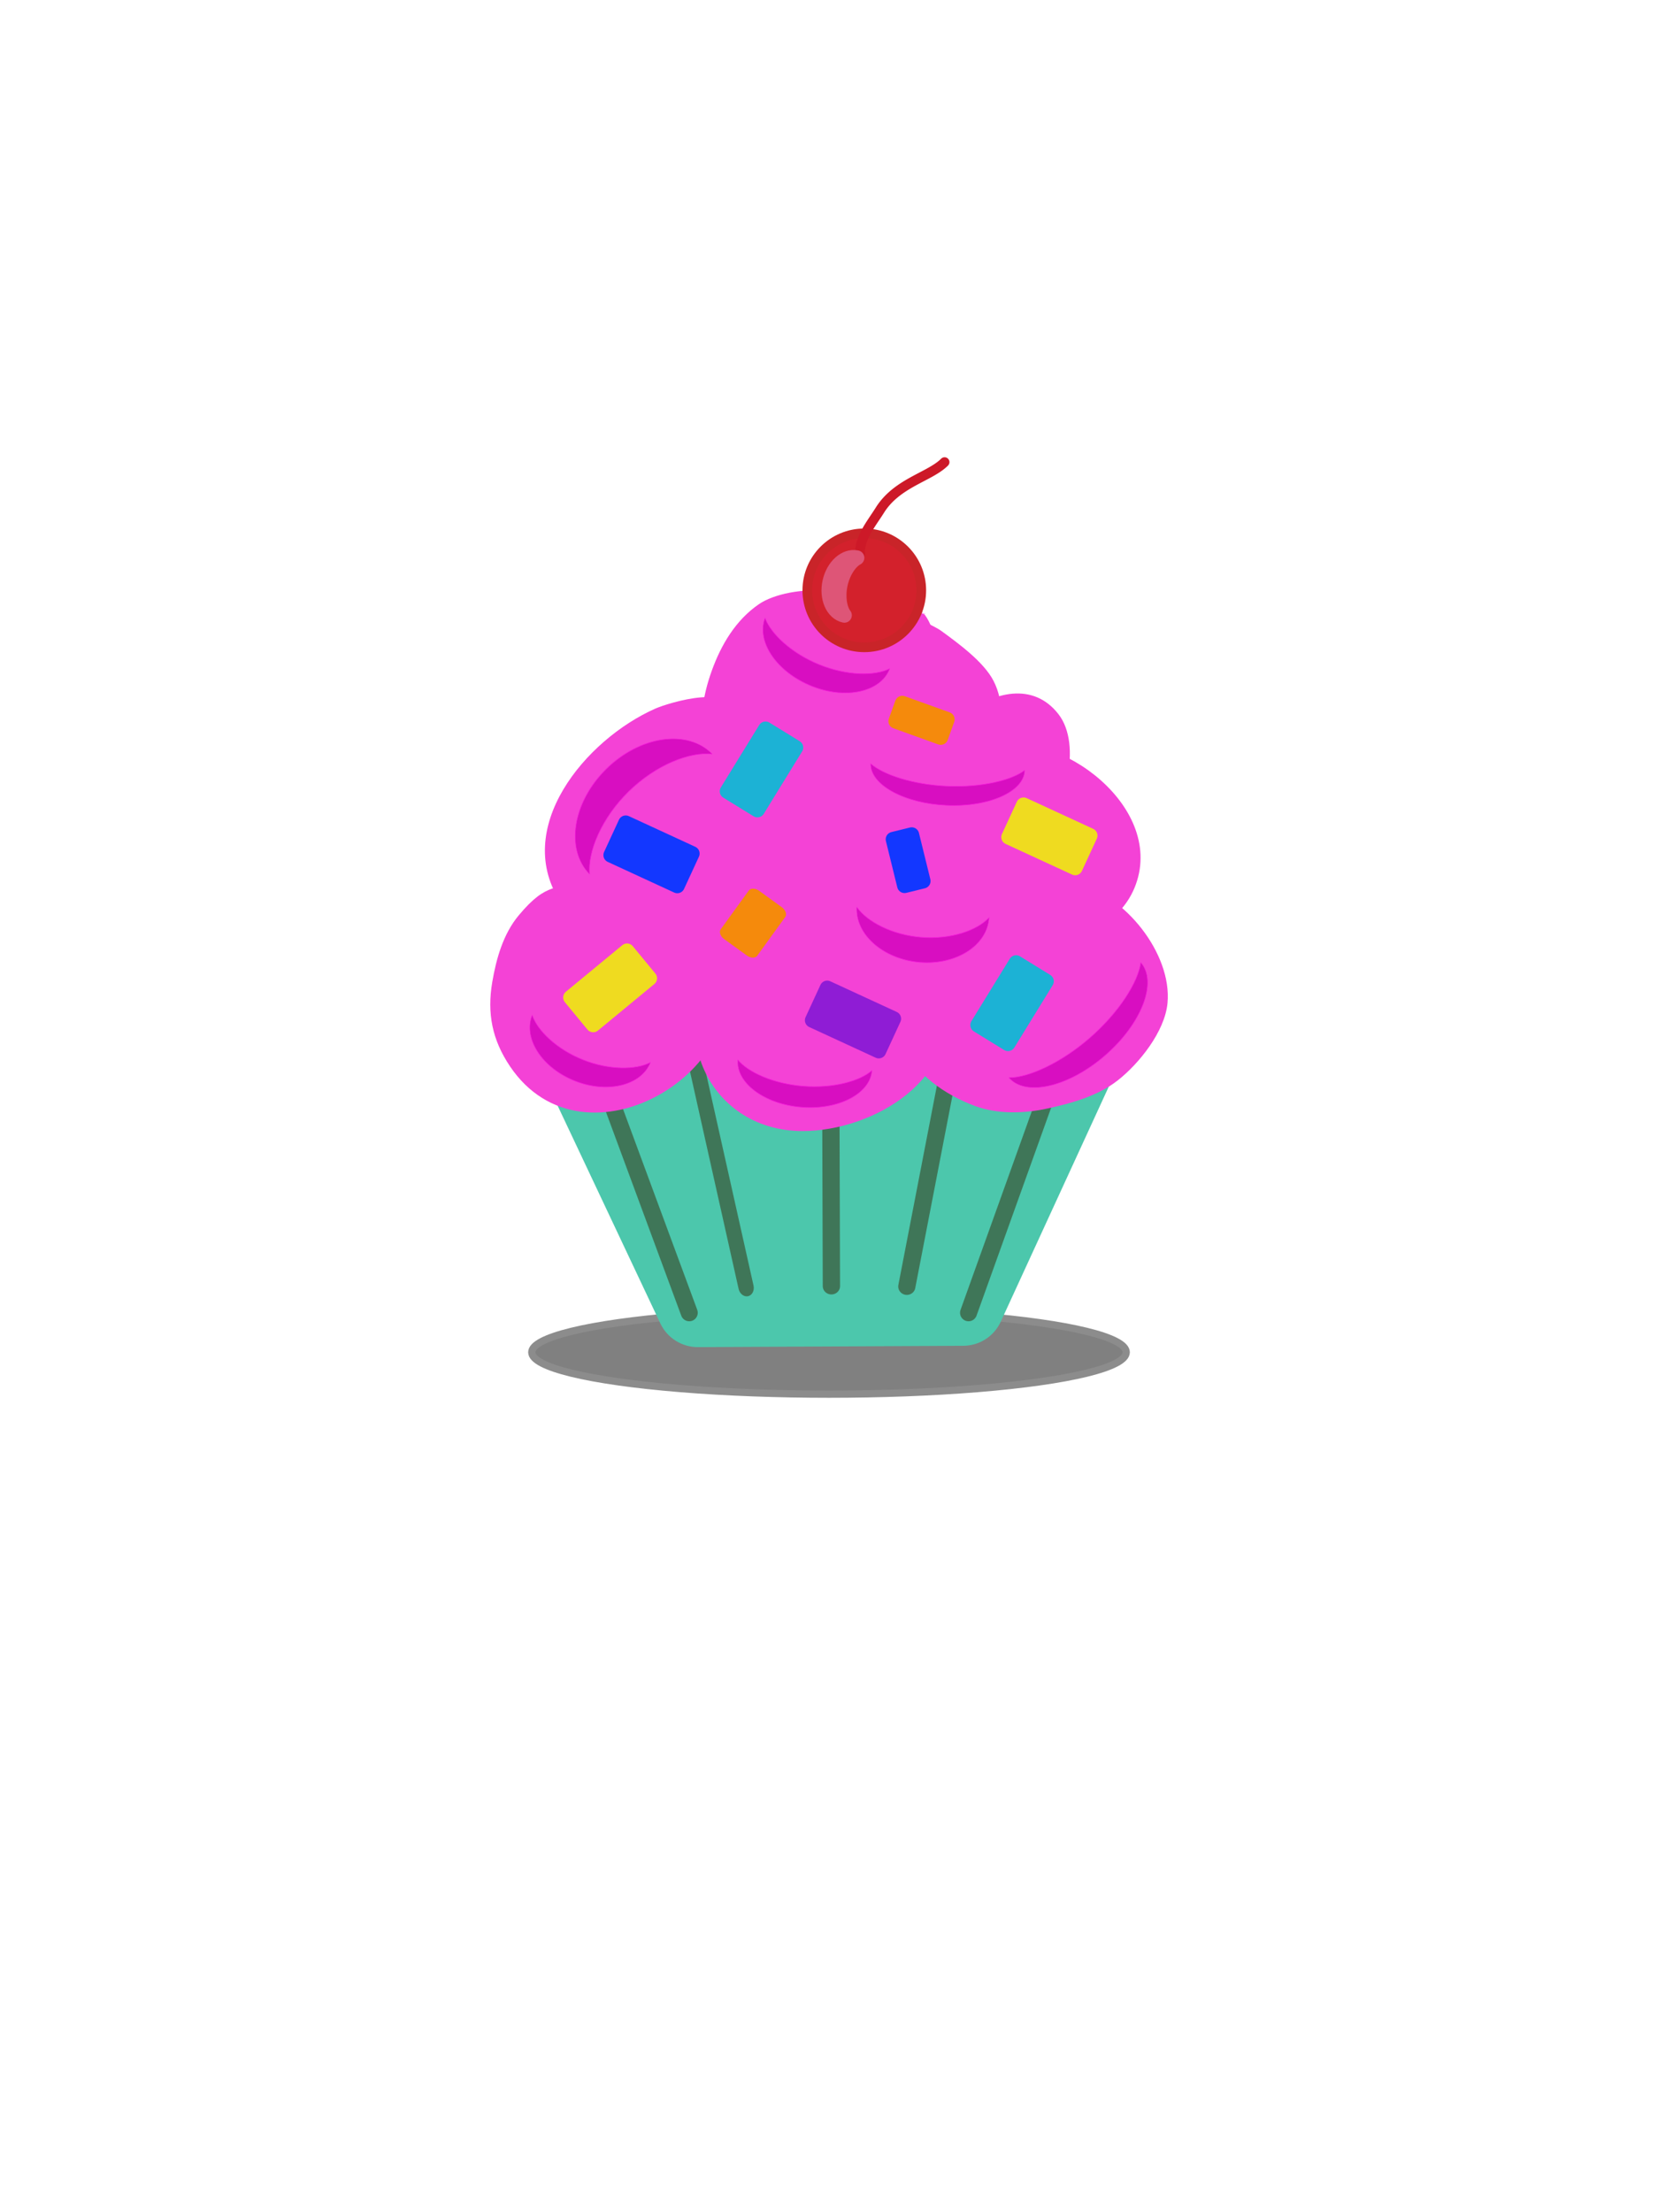 <?xml version="1.0" encoding="UTF-8" standalone="no"?>
<!DOCTYPE svg PUBLIC "-//W3C//DTD SVG 1.1//EN" "http://www.w3.org/Graphics/SVG/1.1/DTD/svg11.dtd">
<svg width="100%" height="100%" viewBox="0 0 2048 2732" version="1.1" xmlns="http://www.w3.org/2000/svg" xmlns:xlink="http://www.w3.org/1999/xlink" xml:space="preserve" xmlns:serif="http://www.serif.com/" style="fill-rule:evenodd;clip-rule:evenodd;stroke-linecap:round;stroke-linejoin:round;stroke-miterlimit:1.5;">
    <g id="base-shadow" serif:id="base shadow" transform="matrix(1,0,0,1,-52.015,-5.31)">
        <ellipse cx="1076.02" cy="1675.49" rx="367.137" ry="51.769" style="fill:rgb(128,128,128);stroke:rgb(140,140,140);stroke-width:8.94px;"/>
    </g>
    <g id="base">
        <g transform="matrix(-1,0.005,-0.005,-1,1858.63,2774.87)">
            <path d="M1186.13,1465.26C1193.51,1481.1 1192.29,1499.61 1182.89,1514.35C1173.5,1529.08 1157.24,1538 1139.76,1538C988.989,1538 665.011,1538 514.236,1538C496.763,1538 480.499,1529.08 471.107,1514.35C461.714,1499.61 460.494,1481.1 467.869,1465.26C511.721,1371.09 586.14,1211.27 616.737,1145.56C625.132,1127.53 643.217,1116 663.104,1116C737.077,1116 916.923,1116 990.896,1116C1010.78,1116 1028.87,1127.53 1037.26,1145.56C1067.86,1211.27 1142.28,1371.09 1186.13,1465.26Z" style="fill:rgb(76,199,172);"/>
        </g>
        <g transform="matrix(0.976,-0.219,0.265,1.185,-421.879,-175.036)">
            <path d="M925.638,1394.23L925.638,1660.31" style="fill:none;stroke:rgb(63,118,88);stroke-width:18.88px;"/>
        </g>
        <g transform="matrix(1.02,-0.003,0.003,0.985,77.831,-44.169)">
            <path d="M925.638,1394.23L925.638,1660.31" style="fill:none;stroke:rgb(63,118,88);stroke-width:20.94px;"/>
        </g>
        <g transform="matrix(1.013,0.121,-0.119,0.993,178.178,-192.621)">
            <path d="M1146.7,1341.91L1124.51,1657.1" style="fill:none;stroke:rgb(63,118,88);stroke-width:20.79px;"/>
        </g>
        <g transform="matrix(1,0,0,1,10.835,-38.92)">
            <path d="M1291.13,1366L1185.53,1660.31" style="fill:none;stroke:rgb(63,118,88);stroke-width:21px;"/>
        </g>
        <g transform="matrix(1,0,0,1,-26.485,-38.92)">
            <path d="M769.066,1366L877.865,1660.31" style="fill:none;stroke:rgb(63,118,88);stroke-width:21px;"/>
        </g>
    </g>
    <g id="icing" transform="matrix(1.102,0,0,1.102,-98.448,-62.655)">
        <path d="M748,1039C712.398,1056.8 703.835,1043.09 670.672,1082.89C653.359,1103.66 645.58,1131.36 641.125,1157.45C635.133,1192.55 640.989,1222.28 661,1252C744.483,1375.97 943.488,1254.13 897,1131C882.556,1092.74 864.273,1075.88 837,1047C809.315,1017.69 787.761,1014.85 752,1022C738.848,1024.63 721.031,1025.97 711,1036C708.797,1038.2 706.771,1043.77 706,1043" style="fill:rgb(244,66,214);"/>
        <path d="M907,862C917.403,820.387 838.633,844.544 824,851C745.745,885.524 661.714,985.757 719,1070C727.67,1082.75 737.427,1096.86 751,1105C766.17,1114.1 784.043,1113.62 801,1115C877.337,1121.19 972,1090.95 972,998C972,966.935 929.768,865 892,865" style="fill:rgb(244,66,214);"/>
        <path d="M1046,943C1007.96,923.978 988.066,904.974 937.708,921.76C907.126,931.954 891.204,959.559 876,986C826.69,1071.76 826.55,1183.07 938.002,1216.51C976.596,1228.09 1033.82,1230.4 1071.77,1214.14C1149.38,1180.88 1202.58,1069.15 1142.34,996.864C1112.95,961.599 1077.86,949.177 1034,945C1029.17,944.54 999,942.397 999,952" style="fill:rgb(244,66,214);"/>
        <path d="M1071,766C1071,707.634 973.472,711.054 940,734C913.896,751.895 897.539,779.653 887,809C848.375,916.557 913.004,993.501 1020.94,1002.5C1051.1,1005.01 1079.51,996.862 1108,988C1124.53,982.857 1143.09,978.607 1156.98,967.499C1195.44,936.731 1227.65,868.018 1203,820C1191.99,798.554 1163.23,777.75 1144.79,764.225C1126.14,750.55 1039.6,719.401 1022,737" style="fill:rgb(244,66,214);"/>
        <path d="M985,1104C949.011,1113 940.486,1087.51 906,1122C828.092,1199.91 879.316,1324.53 988.85,1324.53C1067.71,1324.53 1168.35,1265.69 1146,1175C1141.34,1156.09 1135.08,1135.5 1118.67,1123.56C1102.93,1112.11 1001,1086.38 1001,1106" style="fill:rgb(244,66,214);"/>
        <path d="M1255,933C1267.79,907.43 1225.17,898.747 1208.47,902.087C1137.69,916.243 1080.5,968.942 1106.75,1047.69C1138.82,1143.91 1323.66,1142.61 1361.04,1051.82C1397.41,963.499 1278.58,872.56 1197.41,891.66C1157.17,901.128 1094.47,919.936 1120,971" style="fill:rgb(244,66,214);"/>
        <path d="M1262,1082C1213.14,1033.14 1134.33,1087.05 1106.99,1134.29C1065.11,1206.62 1111.36,1269.87 1181.84,1296.3C1206.8,1305.66 1236.26,1305.04 1262,1299.53C1289.64,1293.6 1319.51,1285.48 1342.12,1267.79C1366.16,1248.98 1395.05,1212.93 1398,1181C1403.12,1125.55 1349.68,1059.17 1296.8,1047.67C1270.84,1042.03 1181,1058.27 1181,1092" style="fill:rgb(244,66,214);"/>
        <path d="M1119,963C1097.64,898.916 1219.59,785.07 1275.74,857.26C1302.69,891.914 1283.94,967.016 1249,991C1235.16,1000.5 1213.83,1005.72 1198,1011C1189.83,1013.73 1140,1017.48 1140,1011" style="fill:rgb(244,66,214);"/>
        <path d="M1127,745C1120.49,745 1124.03,737.704 1117,735C1092.3,725.5 1063.63,716.327 1037,720C1016.71,722.798 995.882,728.244 977,736C926.067,756.921 942.267,824.003 964.296,859.248C991.731,903.145 1065.26,901.034 1103,875C1120.14,863.178 1138.1,845.257 1143,824C1147.55,804.265 1138.3,762.399 1126,746C1123.96,743.284 1113,742.867 1113,740" style="fill:rgb(244,66,214);"/>
        <g transform="matrix(1.237,1.263,-0.667,0.653,777.437,-670.077)">
            <path d="M679.03,1094.07C656.84,1094.07 638.824,1140.24 638.824,1197.12C638.824,1253.99 656.84,1300.17 679.03,1300.17C667.935,1282.99 658.927,1242.73 658.927,1197.12C658.927,1151.5 667.935,1111.24 679.03,1094.07Z" style="fill:rgb(216,14,193);stroke:rgb(244,25,218);stroke-width:0.42px;"/>
        </g>
        <g transform="matrix(0.093,-1.169,0.729,0.058,55.681,1975.09)">
            <path d="M679.03,1094.07C656.84,1094.07 638.824,1140.24 638.824,1197.12C638.824,1253.99 656.84,1300.17 679.03,1300.17C667.935,1282.99 658.927,1242.73 658.927,1197.12C658.927,1151.5 667.935,1111.24 679.03,1094.07Z" style="fill:rgb(216,14,193);stroke:rgb(244,25,218);stroke-width:0.61px;"/>
        </g>
        <g transform="matrix(0.467,-1.17,0.643,0.257,-334.726,1707.93)">
            <path d="M679.03,1094.07C656.84,1094.07 638.824,1140.24 638.824,1197.12C638.824,1253.99 656.84,1300.17 679.03,1300.17C667.935,1282.99 658.927,1242.73 658.927,1197.12C658.927,1151.5 667.935,1111.24 679.03,1094.07Z" style="fill:rgb(216,14,193);stroke:rgb(244,25,218);stroke-width:0.59px;"/>
        </g>
        <g transform="matrix(-0.851,-0.974,0.717,-0.626,1013.69,2611)">
            <path d="M679.03,1094.07C656.84,1094.07 638.824,1140.24 638.824,1197.12C638.824,1253.99 656.84,1300.17 679.03,1300.17C667.935,1282.99 658.927,1242.73 658.927,1197.12C658.927,1151.5 667.935,1111.24 679.03,1094.07Z" style="fill:rgb(216,14,193);stroke:rgb(244,25,218);stroke-width:0.53px;"/>
        </g>
        <g transform="matrix(0.08,-1.391,0.719,0.057,208.787,1955.72)">
            <path d="M679.03,1094.07C656.84,1094.07 638.824,1140.24 638.824,1197.12C638.824,1253.99 656.84,1300.17 679.03,1300.17C667.935,1282.99 658.927,1242.73 658.927,1197.12C658.927,1151.5 667.935,1111.24 679.03,1094.07Z" style="fill:rgb(216,14,193);stroke:rgb(244,25,218);stroke-width:0.54px;"/>
        </g>
        <g transform="matrix(0.451,-1.185,0.678,0.275,-101.161,1253.38)">
            <path d="M679.03,1094.07C656.84,1094.07 638.824,1140.24 638.824,1197.12C638.824,1253.99 656.84,1300.17 679.03,1300.17C667.935,1282.99 658.927,1242.73 658.927,1197.12C658.927,1151.5 667.935,1111.24 679.03,1094.07Z" style="fill:rgb(216,14,193);stroke:rgb(244,25,218);stroke-width:0.58px;"/>
        </g>
        <g transform="matrix(0.023,-1.067,0.837,0.036,133.979,1597.97)">
            <path d="M679.03,1094.07C656.84,1094.07 638.824,1140.24 638.824,1197.12C638.824,1253.99 656.84,1300.17 679.03,1300.17C667.935,1282.99 658.927,1242.73 658.927,1197.12C658.927,1151.5 667.935,1111.24 679.03,1094.07Z" style="fill:rgb(216,14,193);stroke:rgb(244,25,218);stroke-width:0.63px;"/>
        </g>
    </g>
    <g id="cherry">
        <g>
            <g transform="matrix(1,0,0,1,43.599,151.092)">
                <circle cx="1024" cy="578.032" r="70.383" style="fill:rgb(211,33,44);stroke:rgb(201,36,41);stroke-width:11.94px;"/>
            </g>
            <path d="M1167.17,564.779L1167.68,564.835L1168.18,564.934L1168.67,565.074L1169.14,565.256L1169.6,565.477L1170.04,565.736L1170.45,566.032L1170.84,566.361L1171.2,566.723L1171.53,567.113L1171.82,567.53L1172.08,567.97L1172.3,568.431L1172.47,568.908L1172.61,569.398L1172.71,569.899L1172.76,570.405L1172.77,570.915L1172.73,571.423L1172.66,571.926L1172.54,572.421L1172.38,572.904L1172.17,573.372L1171.93,573.821L1171.65,574.248L1171.34,574.65L1171,575.024L1170.77,575.253L1170.52,575.495L1170.27,575.736L1170.02,575.976L1169.76,576.214L1169.51,576.45L1169.25,576.685L1168.99,576.918L1168.74,577.15L1168.47,577.38L1168.21,577.609L1167.95,577.837L1167.68,578.063L1167.41,578.288L1167.14,578.511L1166.87,578.733L1166.6,578.954L1166.33,579.173L1166.05,579.392L1165.78,579.608L1165.5,579.824L1165.22,580.039L1164.94,580.252L1164.66,580.464L1164.37,580.675L1164.09,580.885L1163.8,581.094L1163.52,581.302L1163.23,581.508L1162.94,581.714L1162.65,581.919L1162.36,582.123L1162.06,582.326L1161.77,582.527L1161.47,582.729L1161.18,582.929L1160.88,583.128L1160.58,583.326L1160.28,583.523L1159.98,583.72L1159.68,583.916L1159.37,584.111L1159.07,584.306L1158.77,584.499L1158.46,584.692L1158.15,584.884L1157.84,585.076L1157.53,585.266L1157.22,585.456L1156.91,585.646L1156.6,585.835L1156.29,586.023L1155.97,586.211L1155.66,586.398L1155.34,586.585L1155.03,586.771L1154.71,586.957L1154.39,587.142L1154.07,587.327L1153.75,587.513L1153.11,587.878L1152.46,588.244L1151.81,588.608L1151.16,588.971L1150.51,589.333L1149.85,589.694L1149.19,590.054L1148.53,590.413L1147.86,590.772L1147.19,591.13L1146.52,591.487L1145.85,591.844L1145.18,592.202L1144.5,592.559L1143.15,593.273L1141.78,593.989L1140.42,594.706L1139.04,595.428L1137.66,596.153L1136.98,596.517L1136.29,596.883L1135.6,597.25L1134.91,597.619L1134.21,597.989L1133.52,598.361L1132.83,598.735L1132.14,599.111L1131.45,599.489L1130.76,599.869L1130.07,600.252L1129.38,600.637L1128.69,601.024L1128,601.414L1127.31,601.808L1126.97,602.004L1126.63,602.202L1126.29,602.401L1125.94,602.601L1125.6,602.801L1125.26,603.002L1124.92,603.204L1124.57,603.407L1124.23,603.61L1123.89,603.814L1123.55,604.019L1123.21,604.225L1122.87,604.432L1122.53,604.64L1122.19,604.848L1121.86,605.058L1121.52,605.268L1121.18,605.479L1120.84,605.691L1120.51,605.904L1120.17,606.118L1119.84,606.333L1119.5,606.549L1119.17,606.766L1118.83,606.983L1118.5,607.202L1118.17,607.422L1117.84,607.643L1117.5,607.865L1117.17,608.088L1116.84,608.312L1116.51,608.538L1116.18,608.764L1115.86,608.991L1115.53,609.22L1115.2,609.449L1114.88,609.68L1114.55,609.911L1114.23,610.145L1113.9,610.379L1113.58,610.614L1113.26,610.851L1112.94,611.089L1112.62,611.328L1112.3,611.568L1111.98,611.81L1111.66,612.052L1111.34,612.296L1111.03,612.541L1110.71,612.788L1110.39,613.036L1110.08,613.285L1109.77,613.535L1109.45,613.788L1109.14,614.041L1108.84,614.295L1108.53,614.551L1108.22,614.809L1107.91,615.067L1107.6,615.328L1107.3,615.589L1107,615.852L1106.69,616.117L1106.39,616.383L1106.09,616.65L1105.79,616.919L1105.49,617.189L1105.19,617.461L1104.89,617.735L1104.6,618.01L1104.31,618.286L1104.01,618.565L1103.72,618.844L1103.43,619.125L1103.14,619.408L1102.85,619.693L1102.56,619.979L1102.28,620.267L1101.99,620.556L1101.71,620.847L1101.42,621.14L1101.14,621.434L1100.86,621.731L1100.59,622.028L1100.31,622.328L1100.03,622.629L1099.76,622.932L1099.48,623.238L1099.21,623.544L1098.94,623.853L1098.67,624.163L1098.4,624.475L1098.13,624.79L1097.87,625.106L1097.6,625.423L1097.34,625.743L1097.08,626.064L1096.82,626.388L1096.56,626.714L1096.3,627.041L1096.05,627.371L1095.79,627.702L1095.54,628.036L1095.29,628.371L1095.04,628.708L1094.79,629.048L1094.54,629.39L1094.3,629.733L1094.05,630.079L1093.81,630.427L1093.57,630.777L1093.33,631.13L1093.09,631.484L1092.85,631.84L1092.62,632.199L1092.39,632.56L1092.15,632.923L1091.92,633.299L1091.7,633.646L1091.48,634.003L1091.25,634.36L1091.02,634.716L1090.8,635.071L1090.57,635.429L1090.11,636.136L1089.65,636.844L1089.19,637.551L1088.72,638.257L1088.26,638.962L1087.79,639.666L1087.32,640.368L1086.85,641.07L1086.38,641.772L1085.45,643.171L1084.51,644.571L1084.04,645.268L1083.58,645.966L1083.11,646.664L1082.65,647.361L1082.19,648.058L1081.74,648.755L1081.28,649.451L1080.83,650.15L1080.61,650.496L1080.39,650.844L1080.16,651.192L1079.94,651.54L1079.72,651.888L1079.5,652.236L1079.29,652.585L1079.07,652.933L1078.85,653.281L1078.64,653.629L1078.43,653.977L1078.21,654.325L1078,654.674L1077.8,655.021L1077.59,655.37L1077.38,655.718L1077.17,656.066L1076.97,656.415L1076.77,656.763L1076.57,657.111L1076.37,657.46L1076.17,657.808L1075.98,658.157L1075.78,658.505L1075.59,658.854L1075.4,659.202L1075.21,659.551L1075.03,659.9L1074.84,660.249L1074.66,660.598L1074.48,660.947L1074.3,661.296L1074.12,661.644L1073.94,661.994L1073.77,662.343L1073.6,662.692L1073.43,663.042L1073.27,663.391L1073.1,663.74L1072.94,664.09L1072.78,664.44L1072.62,664.79L1072.46,665.139L1072.31,665.489L1072.16,665.839L1072.01,666.19L1071.86,666.54L1071.72,666.89L1071.58,667.241L1071.44,667.591L1071.3,667.942L1071.17,668.292L1071.04,668.643L1070.91,668.995L1070.78,669.346L1070.66,669.697L1070.54,670.048L1070.42,670.399L1070.31,670.752L1070.19,671.109L1070.14,671.279L1070.08,671.455L1070.03,671.63L1069.98,671.808L1069.92,671.985L1069.87,672.16L1069.82,672.336L1069.77,672.514L1069.72,672.689L1069.67,672.865L1069.62,673.041L1069.58,673.218L1069.53,673.395L1069.48,673.572L1069.44,673.748L1069.39,673.925L1069.35,674.102L1069.31,674.279L1069.27,674.455L1069.22,674.632L1069.18,674.809L1069.14,674.987L1069.1,675.164L1069.07,675.342L1069.03,675.519L1068.99,675.697L1068.95,675.874L1068.92,676.051L1068.88,676.229L1068.85,676.408L1068.82,676.585L1068.79,676.763L1068.75,676.94L1068.72,677.119L1068.69,677.297L1068.66,677.475L1068.63,677.654L1068.61,677.833L1068.58,678.011L1068.56,678.18L1068.54,678.291L1068.53,678.4L1068.51,678.515L1068.5,678.635L1068.49,678.762L1068.48,678.893L1068.47,679.027L1068.46,679.167L1068.45,679.308L1068.44,679.454L1068.43,679.603L1068.42,679.753L1068.42,679.904L1068.41,680.055L1068.4,680.21L1068.4,680.365L1068.4,680.518L1068.39,680.673L1068.39,680.827L1068.39,680.98L1068.39,681.132L1068.39,681.276L1068.39,681.577L1068.4,681.806L1068.42,681.9L1068.53,682.398L1068.6,682.903L1068.62,683.412L1068.62,683.571L1068.61,683.739L1068.61,683.897L1068.61,684.054L1068.6,684.212L1068.6,684.367L1068.59,684.542L1068.57,684.742L1068.54,684.999L1068.49,685.371L1068.44,685.597L1068.36,685.908L1068.27,686.215L1068.26,686.224L1068.15,686.54L1068.01,686.848L1068.01,686.854L1067.8,687.264L1067.56,687.656L1067.29,688.029L1067.28,688.033L1066.96,688.414L1066.6,688.767L1066.21,689.088L1065.8,689.377L1065.37,689.629L1065.36,689.631L1064.9,689.849L1064.42,690.028L1063.93,690.165L1063.43,690.26L1062.93,690.312L1062.42,690.321L1061.91,690.287L1061.4,690.21L1061.4,690.209L1060.94,690.1L1060.49,689.955L1060.06,689.775L1059.64,689.562L1059.24,689.317L1058.86,689.041L1058.5,688.736L1058.49,688.733L1058.14,688.379L1057.82,687.998L1057.53,687.591L1057.53,687.585L1057.29,687.199L1057.09,686.797L1057.09,686.789L1056.96,686.476L1056.84,686.156L1056.76,685.904L1056.67,685.506L1056.62,685.244L1056.59,685.044L1056.56,684.875L1056.55,684.727L1056.53,684.575L1056.5,684.317L1056.48,684.042L1056.46,683.755L1056.45,683.454L1056.43,683.136L1056.42,682.801L1056.41,682.452L1056.4,682.086L1056.39,681.707L1056.39,681.321L1056.39,681.114L1056.39,680.911L1056.39,680.706L1056.4,680.498L1056.4,680.288L1056.4,680.075L1056.41,679.861L1056.42,679.647L1056.42,679.427L1056.43,679.208L1056.44,678.988L1056.46,678.767L1056.47,678.545L1056.49,678.32L1056.5,678.096L1056.52,677.869L1056.54,677.642L1056.56,677.415L1056.59,677.186L1056.61,676.956L1056.64,676.725L1056.67,676.503L1056.71,676.261L1056.74,676.028L1056.78,675.797L1056.82,675.566L1056.85,675.335L1056.89,675.105L1056.93,674.874L1056.97,674.644L1057.02,674.415L1057.06,674.185L1057.1,673.957L1057.15,673.729L1057.19,673.5L1057.24,673.273L1057.29,673.046L1057.33,672.819L1057.38,672.593L1057.43,672.366L1057.48,672.141L1057.54,671.917L1057.59,671.691L1057.64,671.466L1057.7,671.242L1057.75,671.018L1057.81,670.795L1057.87,670.571L1057.92,670.348L1057.98,670.127L1058.04,669.906L1058.1,669.684L1058.16,669.462L1058.23,669.24L1058.29,669.021L1058.35,668.801L1058.42,668.58L1058.48,668.361L1058.55,668.143L1058.62,667.924L1058.68,667.705L1058.75,667.482L1058.89,667.053L1059.03,666.62L1059.18,666.188L1059.33,665.758L1059.48,665.328L1059.63,664.901L1059.79,664.475L1059.94,664.05L1060.11,663.627L1060.27,663.205L1060.44,662.785L1060.61,662.366L1060.78,661.948L1060.95,661.532L1061.13,661.117L1061.31,660.703L1061.49,660.291L1061.67,659.879L1061.86,659.469L1062.04,659.061L1062.23,658.654L1062.42,658.248L1062.62,657.843L1062.81,657.44L1063.01,657.037L1063.21,656.637L1063.41,656.237L1063.61,655.839L1063.81,655.441L1064.02,655.045L1064.23,654.65L1064.44,654.256L1064.65,653.863L1064.86,653.472L1065.07,653.081L1065.29,652.692L1065.5,652.304L1065.72,651.916L1065.94,651.53L1066.16,651.145L1066.38,650.761L1066.6,650.378L1066.82,649.996L1067.05,649.615L1067.27,649.235L1067.5,648.856L1067.73,648.478L1067.95,648.101L1068.18,647.725L1068.41,647.35L1068.64,646.976L1068.88,646.602L1069.11,646.23L1069.34,645.859L1069.57,645.488L1069.81,645.119L1070.04,644.75L1070.27,644.382L1070.51,644.015L1070.75,643.647L1071.22,642.919L1071.69,642.193L1072.16,641.47L1072.64,640.749L1073.11,640.032L1073.59,639.318L1074.06,638.607L1074.53,637.898L1075.48,636.492L1076.41,635.094L1076.88,634.4L1077.34,633.709L1077.8,633.019L1078.26,632.333L1078.71,631.649L1079.15,630.967L1079.6,630.288L1080.04,629.612L1080.48,628.935L1080.69,628.601L1080.9,628.266L1081.12,627.93L1081.33,627.596L1081.54,627.262L1081.76,626.919L1082.02,626.503L1082.29,626.08L1082.56,625.659L1082.83,625.241L1083.11,624.825L1083.38,624.412L1083.66,624.002L1083.94,623.594L1084.23,623.188L1084.51,622.786L1084.8,622.385L1085.09,621.987L1085.37,621.592L1085.66,621.2L1085.96,620.809L1086.25,620.421L1086.55,620.036L1086.85,619.653L1087.14,619.273L1087.44,618.895L1087.75,618.519L1088.05,618.146L1088.36,617.775L1088.66,617.407L1088.97,617.041L1089.28,616.677L1089.59,616.315L1089.9,615.956L1090.22,615.6L1090.53,615.245L1090.85,614.893L1091.16,614.543L1091.48,614.195L1091.8,613.85L1092.12,613.507L1092.45,613.166L1092.77,612.827L1093.1,612.491L1093.42,612.156L1093.75,611.824L1094.08,611.494L1094.41,611.166L1094.74,610.841L1095.07,610.517L1095.4,610.195L1095.74,609.876L1096.07,609.559L1096.4,609.243L1096.74,608.93L1097.08,608.619L1097.42,608.309L1097.76,608.002L1098.1,607.697L1098.44,607.394L1098.78,607.092L1099.12,606.793L1099.47,606.496L1099.81,606.2L1100.16,605.906L1100.51,605.615L1100.85,605.325L1101.2,605.037L1101.55,604.75L1101.9,604.466L1102.25,604.184L1102.6,603.903L1102.95,603.624L1103.3,603.347L1103.65,603.071L1104.01,602.797L1104.36,602.525L1104.72,602.255L1105.07,601.986L1105.43,601.719L1105.78,601.454L1106.14,601.19L1106.5,600.928L1106.85,600.668L1107.21,600.409L1107.57,600.152L1107.93,599.896L1108.29,599.642L1108.65,599.389L1109.01,599.138L1109.37,598.889L1109.73,598.64L1110.09,598.394L1110.45,598.149L1110.81,597.905L1111.17,597.663L1111.54,597.422L1111.9,597.182L1112.26,596.944L1112.62,596.708L1112.99,596.472L1113.35,596.238L1113.71,596.005L1114.08,595.774L1114.44,595.544L1114.8,595.315L1115.16,595.088L1115.53,594.861L1115.89,594.636L1116.26,594.412L1116.62,594.19L1116.98,593.968L1117.35,593.748L1117.71,593.529L1118.08,593.31L1118.44,593.093L1118.8,592.878L1119.17,592.663L1119.53,592.449L1119.89,592.237L1120.26,592.025L1120.62,591.815L1120.98,591.605L1121.35,591.396L1122.07,590.983L1122.79,590.573L1123.52,590.167L1124.24,589.764L1124.96,589.365L1125.68,588.969L1126.39,588.577L1127.11,588.187L1127.83,587.801L1128.54,587.418L1129.25,587.037L1129.95,586.659L1130.66,586.284L1131.36,585.912L1132.06,585.541L1133.46,584.808L1134.84,584.082L1136.2,583.364L1137.56,582.653L1138.9,581.946L1139.56,581.596L1140.22,581.246L1140.88,580.897L1141.53,580.549L1142.18,580.203L1142.82,579.857L1143.46,579.511L1144.09,579.166L1144.72,578.822L1145.34,578.478L1145.95,578.134L1146.57,577.791L1147.17,577.448L1147.78,577.103L1148.07,576.933L1148.37,576.762L1148.66,576.59L1148.96,576.419L1149.25,576.247L1149.54,576.075L1149.83,575.904L1150.12,575.732L1150.4,575.56L1150.68,575.388L1150.97,575.216L1151.25,575.044L1151.53,574.871L1151.81,574.699L1152.08,574.527L1152.36,574.354L1152.63,574.181L1152.9,574.008L1153.17,573.835L1153.43,573.662L1153.7,573.488L1153.96,573.315L1154.23,573.141L1154.49,572.967L1154.75,572.793L1155,572.618L1155.26,572.443L1155.51,572.269L1155.76,572.094L1156.01,571.918L1156.26,571.743L1156.5,571.567L1156.74,571.391L1156.98,571.215L1157.22,571.038L1157.46,570.861L1157.7,570.684L1157.93,570.507L1158.16,570.329L1158.39,570.151L1158.62,569.973L1158.84,569.794L1159.06,569.615L1159.29,569.436L1159.5,569.257L1159.72,569.077L1159.93,568.897L1160.15,568.716L1160.36,568.536L1160.57,568.355L1160.77,568.173L1160.98,567.991L1161.18,567.809L1161.38,567.626L1161.57,567.443L1161.77,567.26L1161.96,567.077L1162.15,566.892L1162.34,566.707L1162.54,566.508L1162.92,566.165L1163.32,565.855L1163.75,565.58L1164.2,565.343L1164.67,565.145L1165.15,564.987L1165.65,564.871L1166.15,564.797L1166.66,564.767L1167.17,564.779Z" style="fill:rgb(205,25,40);"/>
            <g transform="matrix(0.977,0.213,-0.213,0.977,198.34,-204.024)">
                <path d="M1030.65,689.314C1016.15,689.314 1004.38,705.584 1004.38,725.624C1004.38,745.665 1016.15,761.935 1030.65,761.935C1023.4,755.883 1017.51,741.696 1017.51,725.624C1017.51,709.553 1023.4,695.366 1030.65,689.314Z" style="fill:rgb(232,125,151);stroke:rgb(222,85,119);stroke-width:18.4px;"/>
            </g>
        </g>
    </g>
    <g id="royal-blue-sprinkle-1" serif:id="royal blue sprinkle 1" transform="matrix(0.908,0.419,-0.419,0.908,508.066,-281.527)">
        <rect x="784.267" y="1067.49" width="90.393" height="43.827" style="fill:rgb(19,55,255);stroke:rgb(19,55,255);stroke-width:18.4px;"/>
    </g>
    <g id="yellow-sprinkle-1" serif:id="yellow sprinkle 1" transform="matrix(0.908,0.419,-0.419,0.908,999.513,-303.739)">
        <rect x="784.267" y="1067.49" width="90.393" height="43.827" style="fill:rgb(239,219,32);stroke:rgb(239,219,32);stroke-width:18.4px;"/>
    </g>
    <g id="purple-sprinkle-" serif:id="purple sprinkle " transform="matrix(0.908,0.419,-0.419,0.908,756.945,-77.537)">
        <rect x="784.267" y="1067.49" width="90.393" height="43.827" style="fill:rgb(143,28,213);stroke:rgb(143,28,213);stroke-width:18.4px;"/>
    </g>
    <g id="light-blue-sprinkle-2" serif:id="light blue sprinkle 2" transform="matrix(-0.524,0.852,-0.852,-0.524,2612.93,1103.16)">
        <rect x="784.267" y="1067.49" width="90.393" height="43.827" style="fill:rgb(28,178,213);stroke:rgb(28,178,213);stroke-width:18.4px;"/>
    </g>
    <g id="light-blue-sprinkle-1" serif:id="light blue sprinkle 1" transform="matrix(-0.524,0.852,-0.852,-0.524,2303.42,814.47)">
        <rect x="784.267" y="1067.49" width="90.393" height="43.827" style="fill:rgb(28,178,213);stroke:rgb(28,178,213);stroke-width:18.4px;"/>
    </g>
    <g id="yellow-sprinkle-2" serif:id="yellow sprinkle 2" transform="matrix(0.771,-0.636,0.636,0.771,-578.745,907.724)">
        <rect x="784.267" y="1067.49" width="90.393" height="43.827" style="fill:rgb(239,219,32);stroke:rgb(239,219,32);stroke-width:18.4px;"/>
    </g>
    <g id="orange-sprinkle-1" serif:id="orange sprinkle 1" transform="matrix(0.941,0.339,-0.339,0.941,419.781,-387.255)">
        <rect x="1079.09" y="945.818" width="58.892" height="23.619" style="fill:rgb(245,138,12);stroke:rgb(245,138,12);stroke-width:18.4px;"/>
    </g>
    <g id="orange-sprinkle-2" serif:id="orange sprinkle 2" transform="matrix(-0.586,0.81,-1.174,-0.85,2703.96,1056.25)">
        <rect x="1079.09" y="945.818" width="58.892" height="23.619" style="fill:rgb(245,138,12);stroke:rgb(245,138,12);stroke-width:14.78px;"/>
    </g>
    <g id="royal-blue-sprinkle-2" serif:id="royal blue sprinkle 2" transform="matrix(0.239,0.971,-0.971,0.239,1786.66,-242.847)">
        <rect x="1079.09" y="945.818" width="58.892" height="23.619" style="fill:rgb(19,55,255);stroke:rgb(19,55,255);stroke-width:18.4px;"/>
    </g>
</svg>
